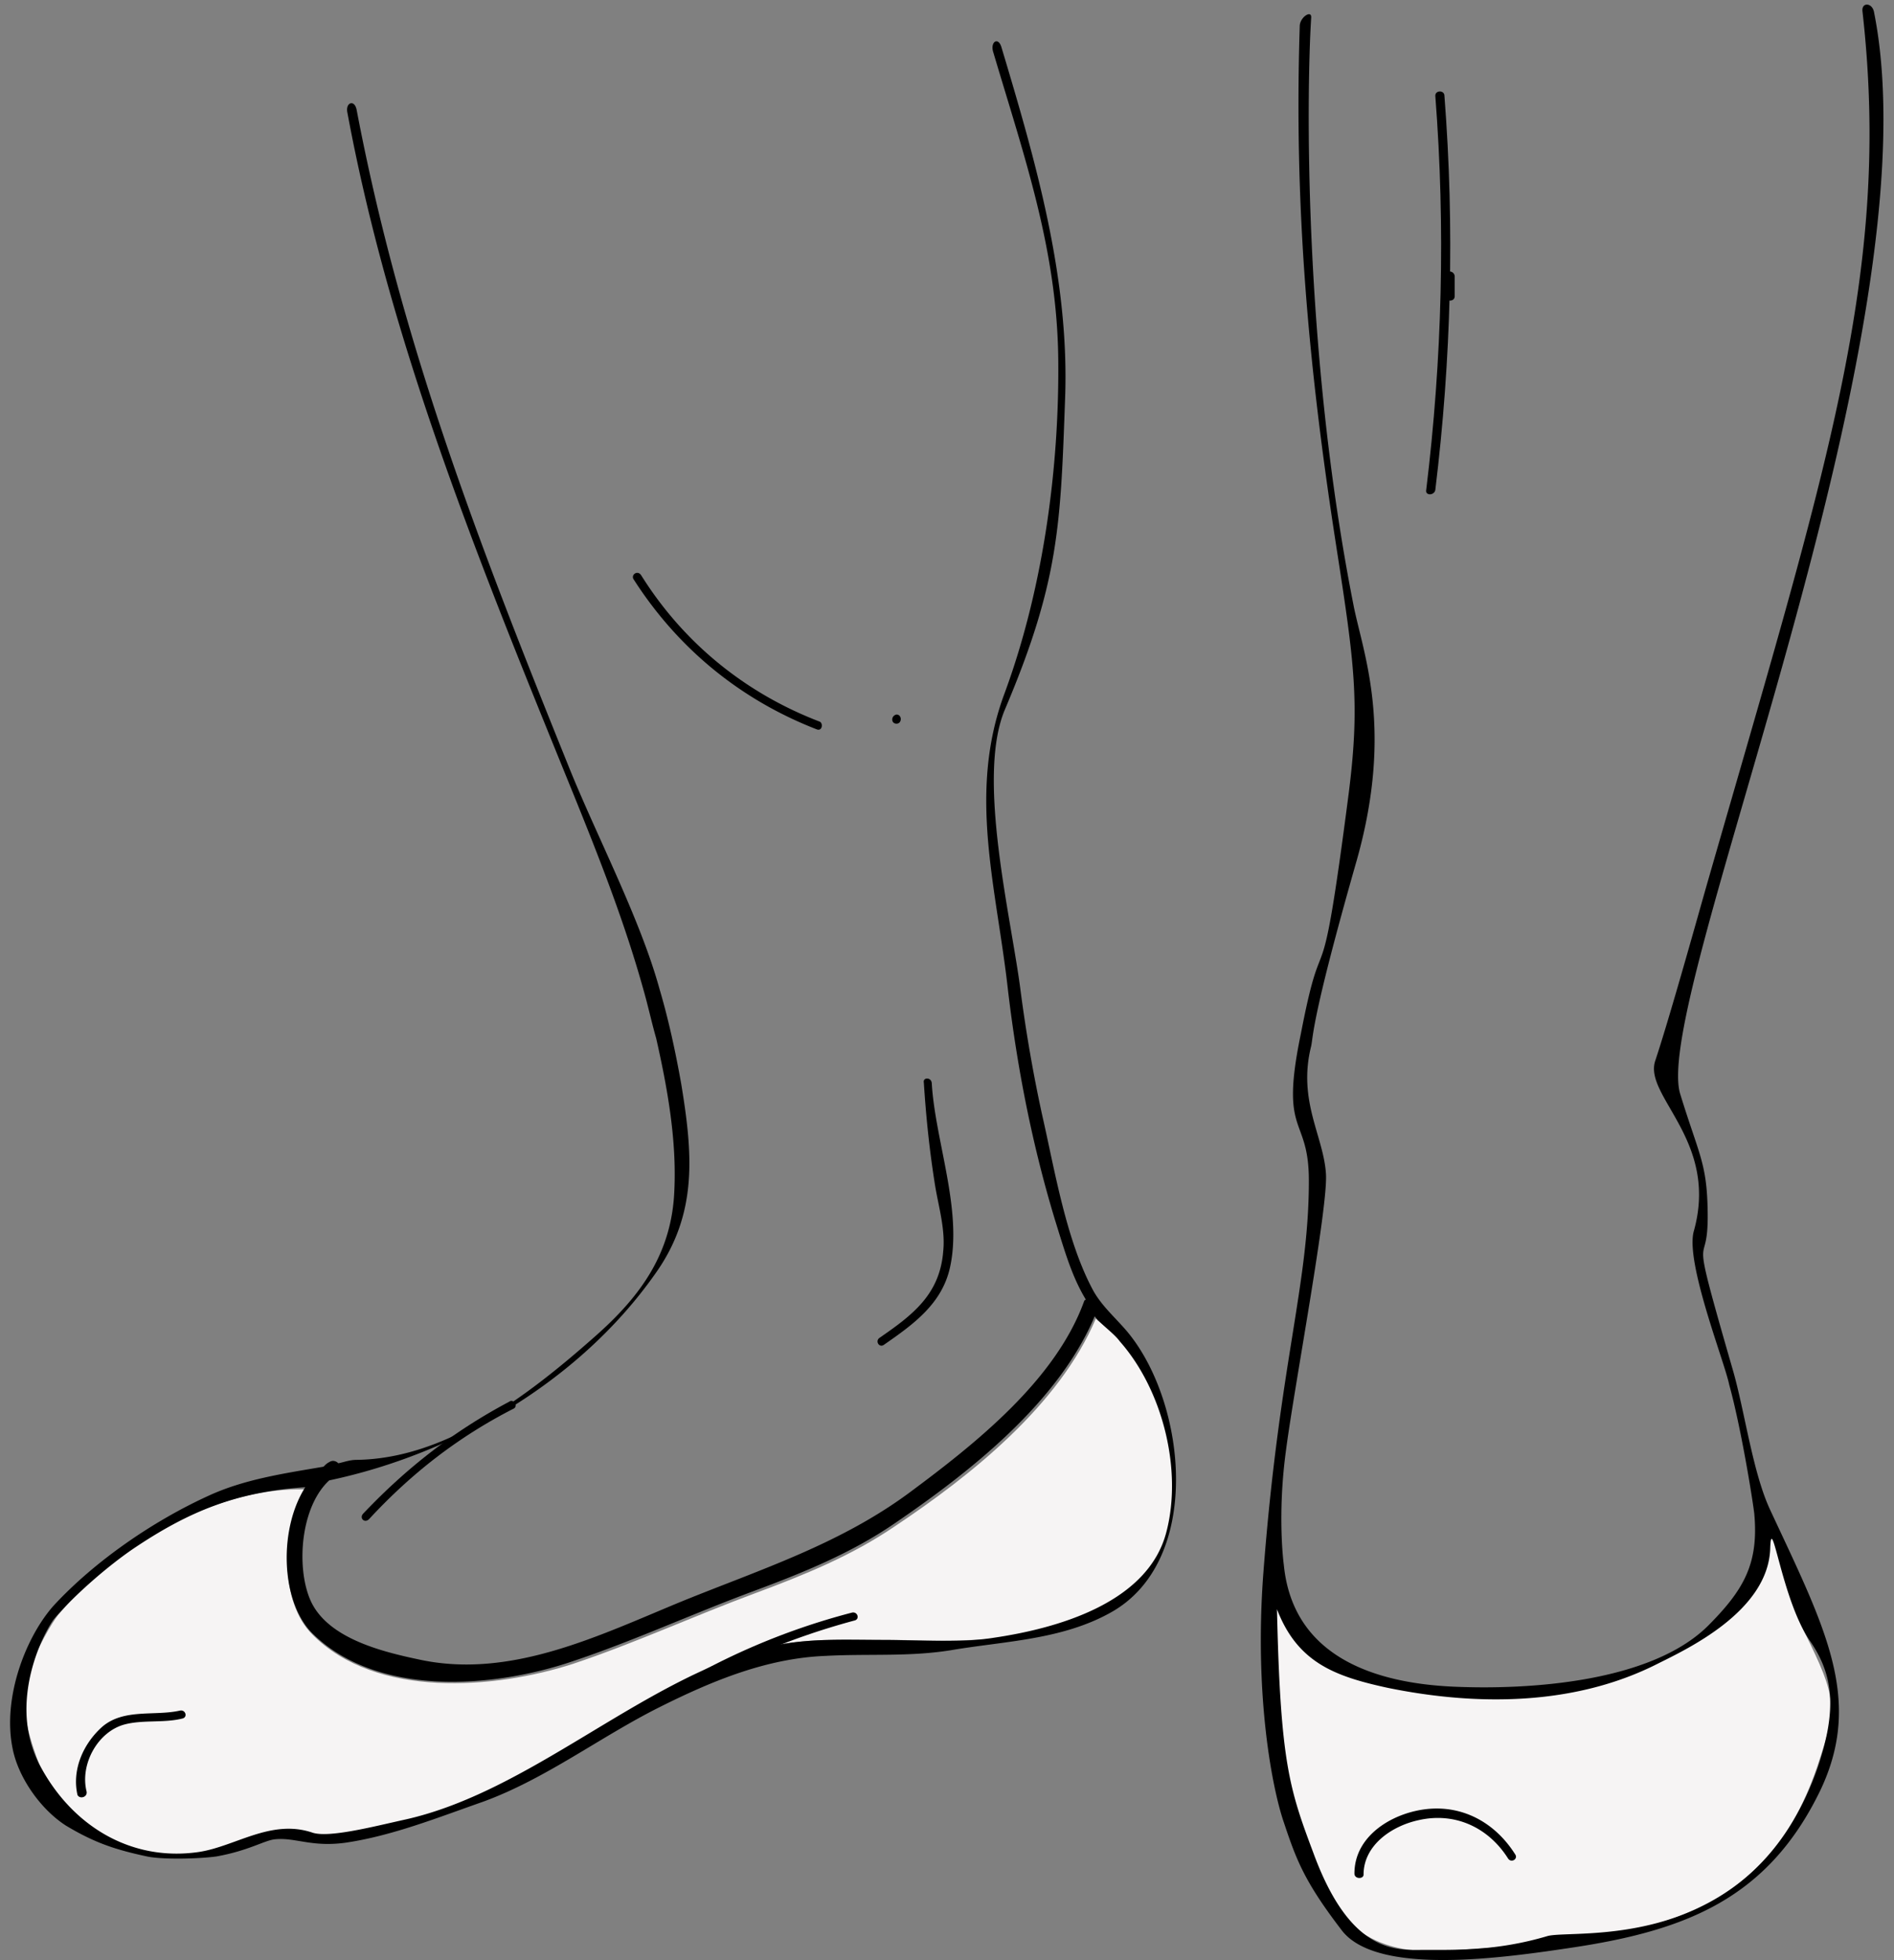<svg xmlns="http://www.w3.org/2000/svg" width="87" height="90"><rect width="100%" height="100%" fill="#808080" stroke="none"/><g fill="none"><path fill="#F6F4F4" d="M2.72 74.093c-.365.419-.993 1.622-1.255 2.25-.628 1.517-.314 2.93.314 4.605 1.099 2.93 4.03 4.657 7.169 4.186 1.726-.262 3.82-1.413 5.442-.837.941.313 3.034-.42 4.447-.733 5.756-1.256 10.622-6.331 16.326-7.901 1.779-.471 3.558-.366 5.442-.366 1.674 0 3.82.104 5.442-.105 2.825-.419 6.854-1.622 7.639-4.919.733-2.825-.105-6.593-2.04-8.79-.262-.314-1.1-.68-1.309-.942-1.674 3.976-5.756 7.22-9.21 9.523-1.987 1.36-4.185 2.25-6.435 3.087-2.826 1.047-5.547 2.302-8.372 3.244-3.558 1.152-9.053 1.622-11.983-1.36-1.465-1.465-1.465-4.71-.261-6.645-2.46-.105-5.495.941-8.059 2.668-1.203.68-2.354 1.936-3.296 3.035zm56.199 7.273c.366 2.407 1.15 4.03 1.674 5.076 1.831 3.506 4.71 3.192 6.436 3.087 4.814-.366 5.704-.052 9.576-1.36 3.505-1.204 5.598-3.35 6.854-7.012.942-2.826.942-3.14-.575-6.227-.524-.994-1.675-5.599-1.622-4.552.104 2.669-1.518 3.715-3.715 5.18-3.506 2.355-9.314 2.826-13.396 1.989-2.46-.524-4.761-1.727-5.756-4.239.262 2.04-.104 3.872.524 8.058z"/><path fill="#000" d="M30.977 54.628c-.105 2.878-1.518 4.866-3.663 6.75-3.192 2.825-6.907 5.599-10.936 5.651-.314 0-.576.105-.837.157-.105-.105-.262-.157-.419-.052-.105.052-.157.104-.262.209-1.83.314-3.662.576-5.337 1.36-2.511 1.152-5.18 2.983-7.064 5.024C1.203 75.14.105 77.913.576 80.267c.261 1.36 1.308 2.826 2.459 3.559 1.308.784 2.25 1.098 3.715 1.412.733.157 2.46.105 3.192 0 1.465-.261 2.198-.732 2.668-.785.942-.104 1.675.367 3.245.157 2.145-.313 4.238-1.15 6.331-1.883 2.878-1.047 5.39-2.983 8.11-4.343 2.407-1.204 4.92-2.25 7.64-2.355 1.936-.105 3.82.052 5.756-.262 2.46-.418 5.075-.47 7.325-1.726 4.239-2.355 3.506-9.576.785-12.872-.523-.628-1.15-1.152-1.57-1.884-1.255-2.302-1.779-5.547-2.354-8.058a68.31 68.31 0 0 1-.994-5.704c-.419-3.349-2.041-9.785-.733-12.924 2.512-5.913 2.564-8.53 2.773-14.285.21-5.547-1.36-10.936-2.93-16.169-.157-.47-.523-.209-.366.262 1.413 4.762 2.93 9.052 2.982 14.076.053 4.761-.627 10.36-2.459 15.331-1.727 4.605-.366 8.948.157 13.71.419 3.505 1.099 7.01 2.145 10.464.471 1.518.785 2.617 1.413 3.663 0 0 0 .052-.052.052-1.308 3.663-5.023 6.594-8.058 8.844-3.192 2.354-6.803 3.505-10.413 4.97-3.82 1.57-7.901 3.61-12.14 2.669-1.726-.366-4.238-.994-4.97-2.773-.628-1.518-.419-4.239.89-5.442 5.703-1.204 11.458-4.5 14.964-9.471 1.989-2.773 1.727-5.547 1.204-8.738-.262-1.465-.576-2.93-.994-4.343-.89-3.245-2.93-7.117-4.187-10.256-4.08-10.099-7.691-19.413-9.732-30.14-.105-.47-.523-.314-.419.157 1.884 10.151 5.704 19.78 9.576 29.303 1.465 3.61 2.982 7.22 4.029 10.988.21.732.366 1.465.576 2.198.523 2.302.941 4.657.837 6.959zM14.285 74.93c2.982 3.035 8.424 2.564 11.982 1.36 2.826-.941 5.547-2.197 8.373-3.243 2.25-.838 4.447-1.727 6.436-3.088 3.453-2.354 7.534-5.546 9.209-9.523.21.314.89.785 1.151 1.151 1.988 2.25 2.878 5.913 2.145 8.739-.837 3.296-5.075 4.447-7.9 4.866-1.623.261-3.454.105-5.129.105-1.831 0-3.61-.105-5.442.366-5.703 1.517-10.779 6.645-16.587 7.901-1.413.314-3.453.837-4.186.576-1.884-.628-3.506.627-5.18.89-3.14.47-5.86-1.204-7.326-3.978-1.57-2.982.314-6.331.68-6.75.942-1.099 2.46-2.407 3.611-3.192 2.564-1.726 4.762-2.616 7.901-2.825-1.203 1.884-1.15 5.128.262 6.645zm45.837-20.72c0 4.813-1.36 8.371-2.093 18.052-.419 5.65.419 9.89.942 11.407.576 1.726.942 2.72 2.669 4.97 1.622 2.094 7.43 1.256 10.57.785 5.232-.784 9-2.25 11.406-7.22 1.989-4.187.21-7.483-2.302-12.873-.785-1.674-1.151-4.395-1.674-6.279-2.25-7.796-1.1-4.133-1.204-7.64-.052-2.04-.419-2.459-1.256-5.18C75.82 45.838 89.058 15.28 86.076.524c-.105-.418-.576-.418-.524 0 1.36 12.035-1.674 21.035-7.22 40.343-.68 2.407-1.727 6.122-2.303 7.85-.523 1.621 2.93 3.662 1.78 7.796-.42 1.412 1.412 6.017 1.621 7.064.523 1.883 1.047 5.075 1.151 5.912.21 2.303-.47 3.506-2.145 5.18-2.616 2.565-8.163 2.93-11.669 2.774-3.505-.157-7.377-1.308-7.796-5.599 0 0-.314-2.25.105-5.285.366-2.825 1.936-11.145 1.831-12.663-.105-1.726-1.308-3.348-.68-5.86.104-.471 0-1.204 2.093-8.53 1.727-6.121.261-9.575-.157-11.772C59.86 16.064 60.017 4.186 60.227.837c.052-.418-.524-.052-.524.366-.261 8.163.367 15.437 1.675 23.861.837 5.39 1.099 7.22.575 11.355-1.36 10.517-1.098 5.337-2.197 11.04-.994 4.762.366 3.715.366 6.75zm3.61 23.284c4.082.837 8.582.837 12.402-1.099 1.36-.68 5.075-2.407 5.18-5.285.052-1.83.523 2.355 1.831 4.239 1.047 1.517 1.256 3.087.367 5.756-3.035 8.79-11.303 7.43-12.454 7.796-2.302.68-4.186.628-5.651.628-1.204 0-3.349.262-5.076-4.448-1.098-2.93-1.517-4.133-1.674-11.197.942 2.459 2.669 3.087 5.076 3.61z"/><path fill="#000" d="M62.634 86.076c0-1.36 1.308-2.25 2.564-2.512 1.674-.366 3.192.366 4.081 1.779.157.21.471 0 .314-.21-.994-1.569-2.669-2.406-4.552-1.988-1.413.314-2.826 1.308-2.826 2.878 0 .262.419.262.419.053zM16.953 69.75c1.937-2.093 4.082-3.767 6.646-5.076.21-.104 0-.47-.21-.314-2.563 1.36-4.709 3.035-6.697 5.128-.21.21.052.471.261.262zm13.396 8.53a32.8 32.8 0 0 1 8.895-3.873c.262-.052.157-.419-.104-.366a31.37 31.37 0 0 0-9 3.924c-.21.105 0 .419.209.314zM3.977 82.256C3.663 81 4.5 79.483 5.756 79.169c.837-.21 1.779-.053 2.616-.262.262-.052.157-.419-.105-.366-1.15.261-2.564-.105-3.558.732-.89.785-1.412 1.989-1.15 3.14.104.21.47.104.418-.157zm62.424-69.593v.942c0 .261.419.261.419 0v-.942c-.053-.262-.419-.262-.419 0zM41.18 33.227c.262 0 .262-.419 0-.419-.261.052-.261.419 0 .419zm1.256 16.483c.105 1.621.262 3.139.523 4.76.157.943.471 1.99.367 2.983-.157 1.989-1.413 2.93-2.93 3.977-.21.157 0 .471.209.314 1.36-.942 2.668-1.884 3.035-3.558.575-2.616-.68-5.808-.838-8.424 0-.314-.418-.314-.366-.053zM29.093 26.581c2.04 3.192 4.919 5.547 8.424 6.907.262.105.314-.314.105-.366-3.401-1.308-6.227-3.61-8.163-6.698-.157-.261-.47-.052-.366.157z"/><path fill="#000" d="M65.93 4.395c.471 6.07.314 12.088-.418 18.105-.053.262.366.262.418 0 .733-6.017.89-12.035.419-18.105 0-.261-.419-.261-.419 0z"/></g></svg>